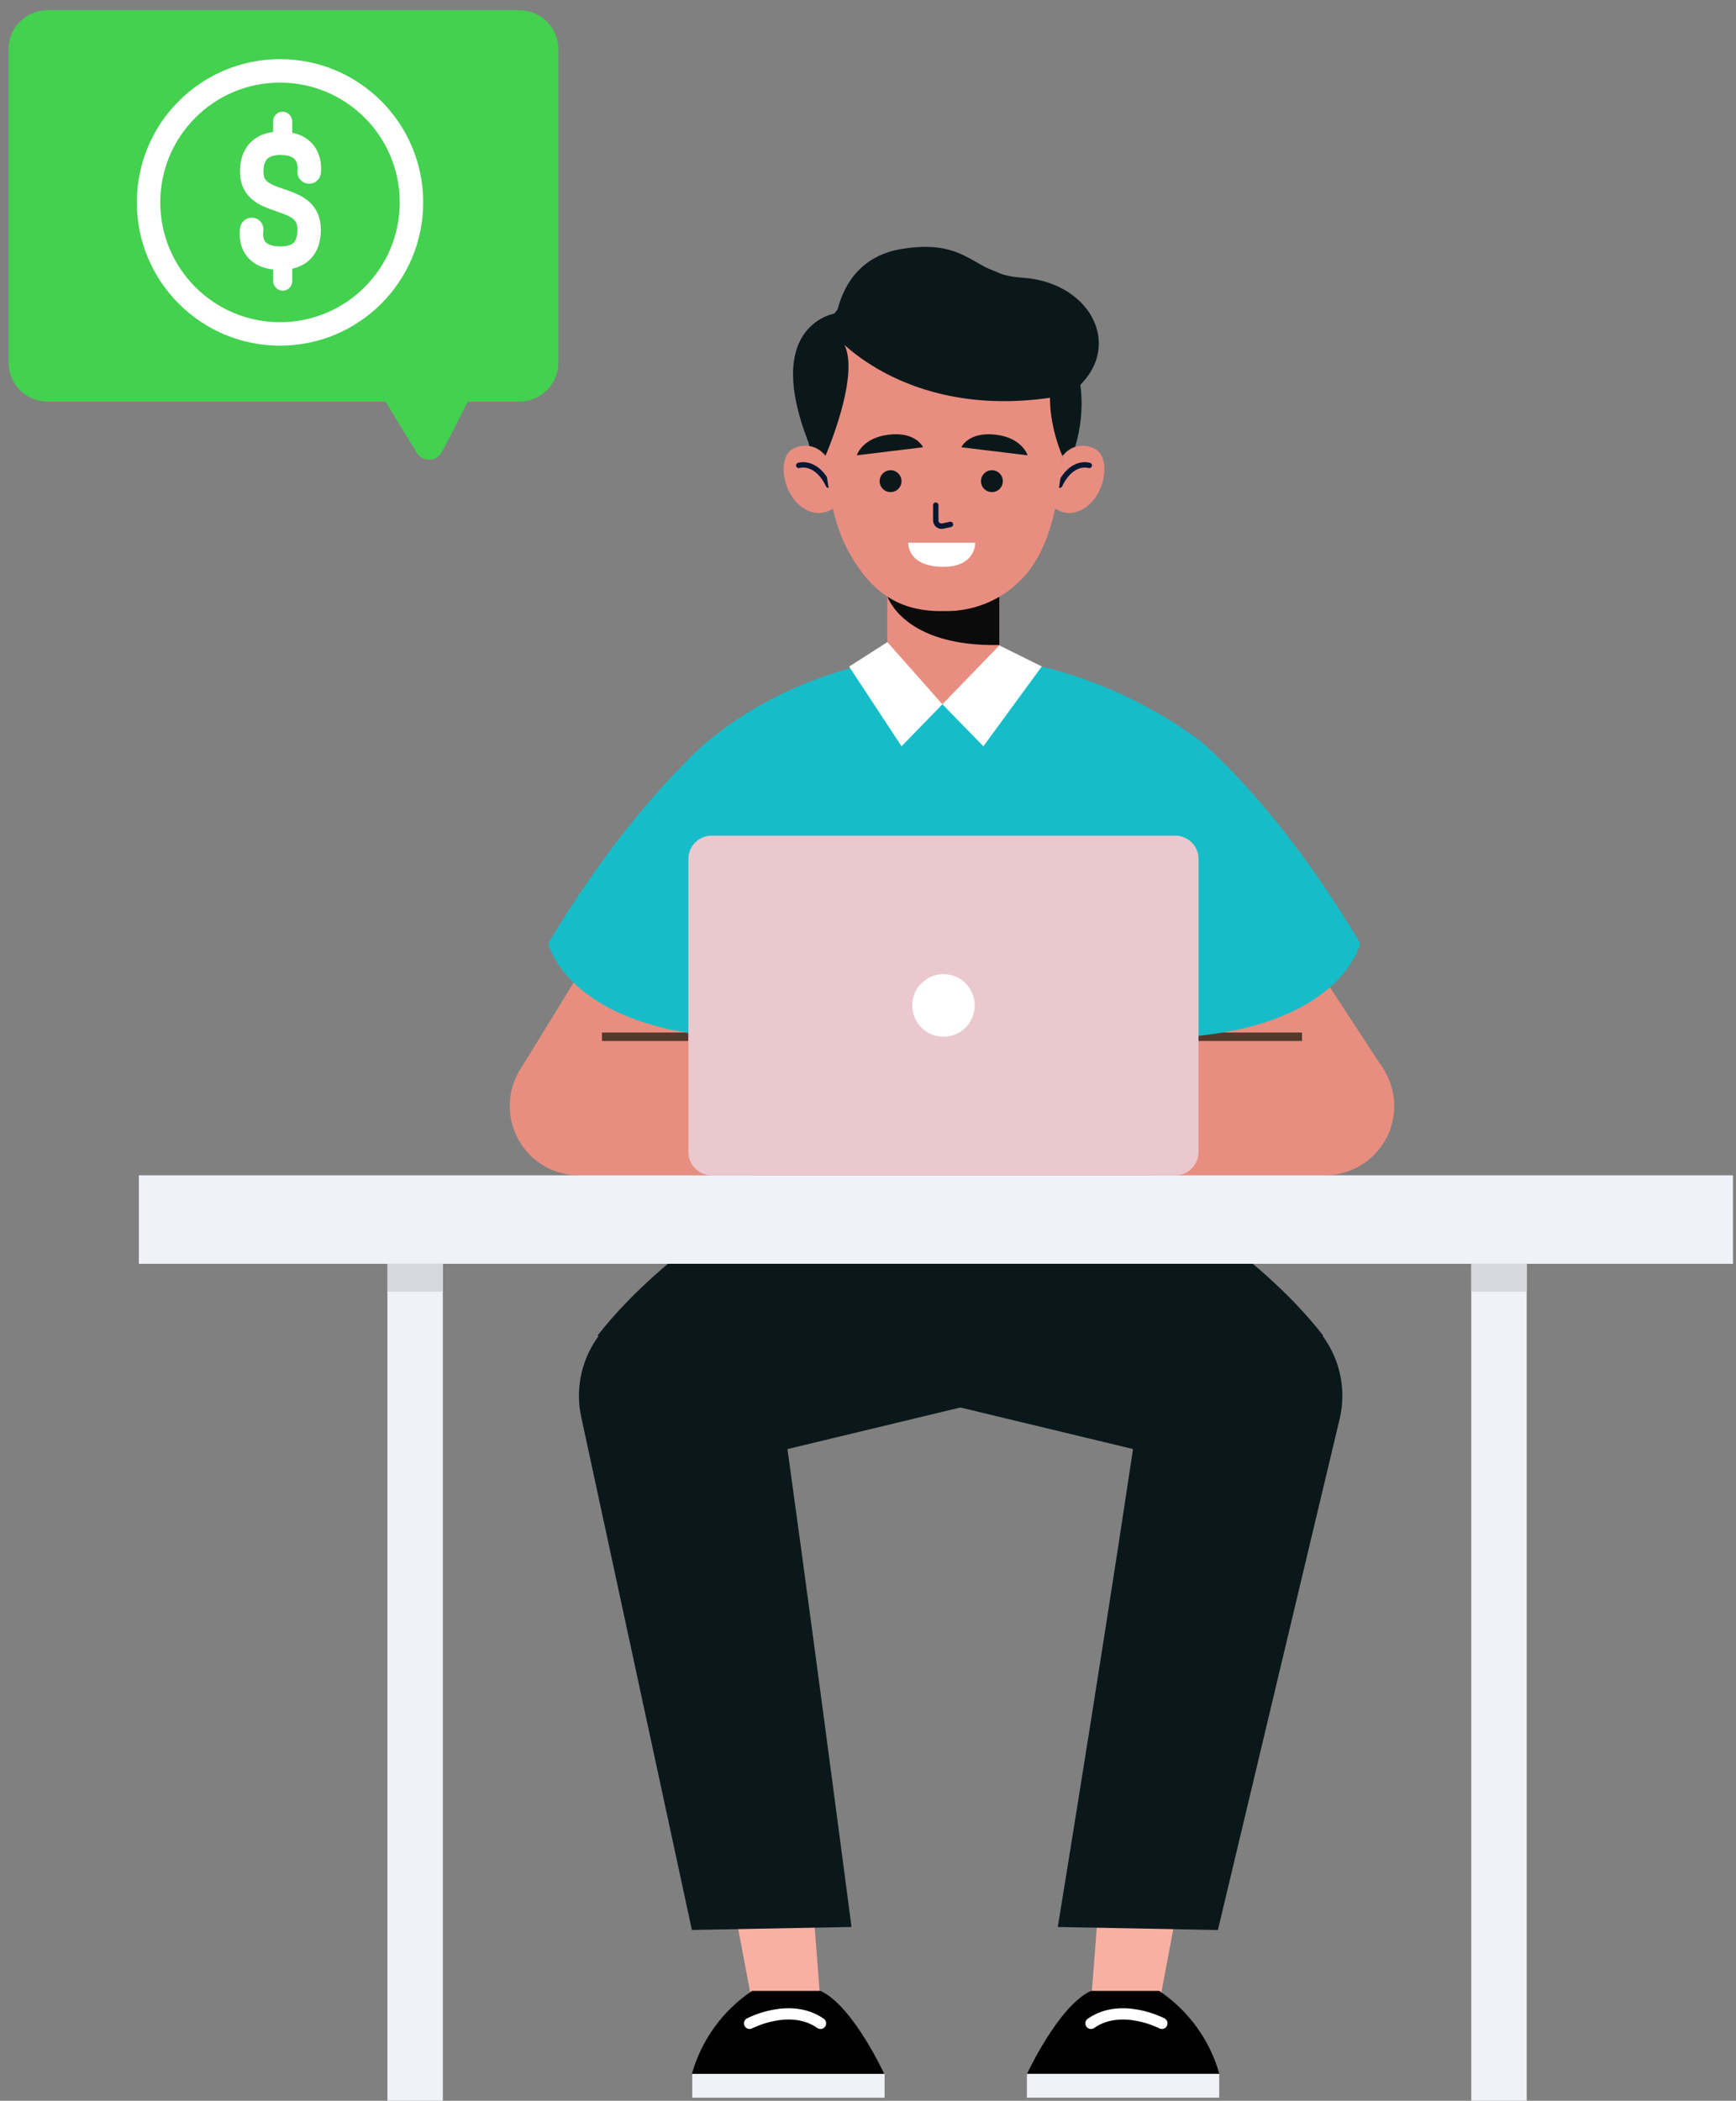 <svg width="148" height="179" viewBox="0 0 148 179" fill="none" xmlns="http://www.w3.org/2000/svg">
<rect x="0" y="0" width="148" height="179" fill="#808080" stroke="none"/>
<path d="M4.049 34.219L44.281 34.219C46.115 34.219 47.602 32.731 47.602 30.895L47.602 4.195C47.602 2.359 46.115 0.871 44.281 0.871L4.049 0.871C2.215 0.871 0.729 2.359 0.729 4.195L0.729 30.895C0.729 32.731 2.215 34.219 4.049 34.219Z" fill="#43D14F"/>
<circle cx="23.872" cy="17.246" r="11.207" stroke="white" stroke-width="2"/>
<path d="M26.357 14.655C26.357 14.655 26.759 12.208 23.91 12.208C21.462 12.208 21.461 14.161 21.462 14.655C21.465 17.825 26.355 16.287 26.355 19.549C26.355 21.18 25.54 21.996 23.909 21.996C20.959 21.996 21.463 19.549 21.463 19.549" stroke="white" stroke-width="2" stroke-linecap="round" stroke-linejoin="round"/>
<rect x="23.692" y="9.923" width="0.814" height="2.449" rx="0.407" fill="#C4C4C4" stroke="white" stroke-width="0.814"/>
<rect x="23.692" y="21.915" width="0.814" height="2.449" rx="0.407" fill="#C4C4C4" stroke="white" stroke-width="0.814"/>
<path d="M41.289 31.492L37.692 38.488C37.59 38.684 37.438 38.85 37.252 38.968C37.065 39.087 36.85 39.153 36.63 39.162C36.409 39.17 36.19 39.12 35.995 39.016C35.8 38.912 35.636 38.758 35.519 38.57L31.205 31.492H41.289Z" fill="#43D14F"/>
<path d="M67.184 100.453C66.457 101.078 56.793 106.3 50.952 113.788L62.624 124.558L81.951 119.911L83.089 100.422L67.184 100.453Z" fill="#0B181B"/>
<path d="M64.131 170.677L62.06 159.742H69.111L69.951 170.677H64.131Z" fill="#F9B0A3"/>
<path d="M69.951 169.641H64.11C61.618 171.313 59.802 173.818 58.986 176.708H75.383C75.383 176.708 72.708 170.892 69.951 169.641Z" fill="black"/>
<path d="M75.413 176.711H59.017V178.742H75.413V176.711Z" fill="#EFF2F9"/>
<path d="M63.905 172.405C63.905 172.405 67.359 170.589 69.951 172.405" stroke="white" stroke-width="0.96" stroke-linecap="round" stroke-linejoin="round"/>
<path d="M66.323 117.715C68.629 133.86 72.595 164.192 72.595 164.192L58.986 164.448L49.558 120.771C49.311 119.649 49.292 118.489 49.502 117.359C49.713 116.229 50.149 115.153 50.784 114.196C51.419 113.239 52.24 112.419 53.199 111.787C54.157 111.154 55.233 110.721 56.363 110.514C57.491 110.311 58.649 110.337 59.767 110.592C60.886 110.847 61.941 111.324 62.871 111.997C63.8 112.669 64.585 113.521 65.178 114.504C65.772 115.486 66.161 116.578 66.323 117.715Z" fill="#0B181B"/>
<path d="M96.564 100.453C97.292 101.078 106.956 106.3 112.797 113.788L101.125 124.558L81.798 119.911L80.66 100.422L96.564 100.453Z" fill="#0B181B"/>
<path d="M98.84 170.677L100.899 159.742H93.849L93.009 170.677H98.84Z" fill="#F9B0A3"/>
<path d="M93.008 169.641H98.829C101.321 171.313 103.137 173.818 103.953 176.708H87.557C87.557 176.708 90.252 170.892 93.008 169.641Z" fill="black"/>
<path d="M87.546 178.738H103.942V176.707H87.546V178.738Z" fill="#EFF2F9"/>
<path d="M99.055 172.405C99.055 172.405 95.601 170.589 93.009 172.405" stroke="white" stroke-width="0.96" stroke-linecap="round" stroke-linejoin="round"/>
<path d="M97.435 117.718C95.129 133.864 90.18 164.195 90.18 164.195L103.83 164.452L114.241 120.775C114.489 119.653 114.507 118.492 114.297 117.362C114.086 116.232 113.65 115.157 113.015 114.199C112.38 113.242 111.559 112.423 110.6 111.79C109.642 111.157 108.566 110.724 107.437 110.517C106.305 110.308 105.143 110.33 104.02 110.582C102.897 110.834 101.836 111.31 100.902 111.983C99.968 112.656 99.179 113.51 98.583 114.496C97.987 115.481 97.597 116.577 97.435 117.718Z" fill="#0B181B"/>
<path d="M80.116 55.734C80.116 55.734 67.819 55.734 58.688 64.679V89.749C58.688 89.749 102.169 90.405 102.169 89.749C102.169 89.092 102.169 63.017 102.169 63.017C95.769 58.323 88.051 55.774 80.116 55.734Z" fill="#16BDC8"/>
<path d="M61.753 88.34H49.353C47.791 88.34 46.292 88.961 45.187 90.067C44.082 91.174 43.461 92.674 43.461 94.238C43.46 95.013 43.611 95.781 43.907 96.498C44.202 97.215 44.636 97.867 45.183 98.415C45.73 98.964 46.38 99.399 47.096 99.697C47.812 99.993 48.579 100.146 49.353 100.146H63.936L61.753 88.34Z" fill="#E88E80"/>
<path d="M44.188 91.396L52.519 77.856L63.935 79.394L62.244 94.237L44.188 91.396Z" fill="#E88E80"/>
<path d="M58.689 88.34H51.321" stroke="#55382C" stroke-width="0.72" stroke-miterlimit="10"/>
<path d="M60.522 63.016C60.522 63.016 53.861 68.442 46.739 80.382C46.739 80.382 48.266 87.285 61.445 88.342L60.522 63.016Z" fill="#16BDC8"/>
<path d="M100.561 88.34H112.96C114.524 88.34 116.024 88.961 117.131 90.067C118.237 91.173 118.86 92.673 118.863 94.238C118.863 95.805 118.241 97.308 117.134 98.416C116.027 99.524 114.526 100.146 112.96 100.146H98.378L100.561 88.34Z" fill="#E88E80"/>
<path d="M118.094 91.332L107.673 75.371L98.378 79.392L100.069 94.235L118.094 91.332Z" fill="#E88E80"/>
<path d="M101.269 88.34H111.004" stroke="#55382C" stroke-width="0.72" stroke-miterlimit="10"/>
<path d="M102.191 63.016C102.191 63.016 108.893 68.442 115.964 80.382C115.964 80.382 114.447 87.285 101.269 88.342L102.191 63.016Z" fill="#16BDC8"/>
<path d="M100.202 71.207H60.666C59.574 71.207 58.688 72.093 58.688 73.187V98.164C58.688 99.257 59.574 100.144 60.666 100.144H100.202C101.294 100.144 102.18 99.257 102.18 98.164V73.187C102.18 72.093 101.294 71.207 100.202 71.207Z" fill="#EAC8CE"/>
<path d="M83.099 85.671C83.099 86.198 82.943 86.714 82.65 87.153C82.358 87.591 81.941 87.933 81.454 88.135C80.968 88.337 80.432 88.39 79.915 88.287C79.398 88.184 78.924 87.93 78.551 87.557C78.178 87.184 77.924 86.709 77.822 86.191C77.719 85.674 77.772 85.138 77.973 84.65C78.175 84.163 78.516 83.746 78.955 83.453C79.393 83.16 79.908 83.004 80.435 83.004C81.141 83.004 81.819 83.285 82.319 83.785C82.819 84.285 83.099 84.964 83.099 85.671Z" fill="white"/>
<path d="M75.648 50.492H85.21V56.647C85.21 57.086 85.123 57.521 84.955 57.926C84.787 58.332 84.541 58.701 84.231 59.011C83.921 59.322 83.552 59.568 83.147 59.736C82.742 59.904 82.308 59.991 81.869 59.991H78.979C78.095 59.988 77.248 59.635 76.623 59.008C75.999 58.381 75.648 57.532 75.648 56.647V50.492Z" fill="#E88E80"/>
<path d="M75.67 50.855C75.67 50.855 77.064 55.133 85.2 54.958V49.07C85.2 49.07 84.657 50.168 81.029 50.014C77.402 49.86 75.67 50.855 75.67 50.855Z" fill="#0B0B0B"/>
<path d="M80.342 46.566C86.896 46.566 92.209 41.115 92.209 34.391C92.209 27.666 86.896 22.215 80.342 22.215C73.788 22.215 68.476 27.666 68.476 34.391C68.476 41.115 73.788 46.566 80.342 46.566Z" fill="#0B181B"/>
<path d="M90.6 38.847C90.89 38.449 91.309 38.164 91.787 38.042C92.264 37.92 92.768 37.969 93.213 38.181C94.976 38.847 94.177 43.135 91.533 43.679C91.236 43.731 90.931 43.719 90.639 43.643C90.347 43.566 90.076 43.428 89.842 43.238C89.842 43.238 90.498 40.048 90.6 38.847Z" fill="#E88E80"/>
<path d="M92.865 39.657C92.865 39.657 91.389 39.165 90.344 41.34" stroke="#021833" stroke-width="0.46" stroke-linecap="round" stroke-linejoin="round"/>
<path d="M70.371 38.849C70.08 38.449 69.658 38.164 69.179 38.042C68.701 37.92 68.194 37.97 67.748 38.182C65.985 38.849 66.784 43.136 69.428 43.68C69.725 43.736 70.031 43.725 70.323 43.649C70.615 43.572 70.887 43.432 71.119 43.239C71.119 43.239 70.474 40.049 70.371 38.849Z" fill="#E88E80"/>
<path d="M68.097 39.657C68.097 39.657 69.572 39.165 70.628 41.34" stroke="#021833" stroke-width="0.46" stroke-linecap="round" stroke-linejoin="round"/>
<path d="M90.754 35.154C90.754 37.892 90.467 43.637 88.704 47.042C87.975 48.555 86.832 49.83 85.408 50.719C83.985 51.609 82.338 52.077 80.66 52.068C77.043 52.171 74.348 50.848 72.185 46.693C70.023 42.539 70.136 35.205 70.136 35.205C70.136 35.205 70.136 25.398 80.383 25.398C91.082 25.398 90.754 35.154 90.754 35.154Z" fill="#E88E80"/>
<path d="M70.371 38.849C70.371 38.849 74.245 29.966 71.119 28.52C71.119 28.52 68.885 36.131 70.371 38.849Z" fill="#0B181B"/>
<path d="M90.569 38.847C90.569 38.847 88.386 34.057 90.313 30.641C90.313 30.61 92.055 36.129 90.569 38.847Z" fill="#0B181B"/>
<path d="M76.857 41C76.857 41.184 76.803 41.365 76.7 41.518C76.598 41.672 76.452 41.792 76.282 41.862C76.111 41.933 75.924 41.951 75.743 41.915C75.562 41.879 75.396 41.79 75.265 41.66C75.135 41.529 75.046 41.363 75.01 41.182C74.974 41.001 74.993 40.813 75.063 40.643C75.134 40.472 75.253 40.326 75.407 40.224C75.56 40.121 75.74 40.066 75.925 40.066C76.172 40.066 76.409 40.165 76.584 40.34C76.759 40.515 76.857 40.752 76.857 41Z" fill="#0B181B"/>
<path d="M85.496 41C85.496 41.184 85.441 41.365 85.339 41.518C85.236 41.672 85.091 41.792 84.92 41.862C84.75 41.933 84.562 41.951 84.382 41.915C84.201 41.879 84.034 41.79 83.904 41.66C83.774 41.529 83.685 41.363 83.649 41.182C83.613 41.001 83.631 40.813 83.702 40.643C83.772 40.472 83.892 40.326 84.045 40.224C84.199 40.121 84.379 40.066 84.563 40.066C84.811 40.066 85.048 40.165 85.223 40.34C85.398 40.515 85.496 40.752 85.496 41Z" fill="#0B181B"/>
<path d="M79.778 43.043V44.335C79.777 44.409 79.792 44.481 79.822 44.548C79.853 44.615 79.897 44.674 79.953 44.721C80.009 44.768 80.075 44.802 80.146 44.821C80.217 44.839 80.291 44.842 80.362 44.828L81.029 44.684" stroke="#021833" stroke-width="0.46" stroke-linecap="round" stroke-linejoin="round"/>
<path d="M78.692 38.11L73.046 38.797C73.046 38.797 73.497 37.289 75.802 37.033C78.108 36.776 78.692 38.11 78.692 38.11Z" fill="#0B181B"/>
<path d="M81.962 38.11L87.608 38.797C87.608 38.797 87.157 37.289 84.852 37.033C82.546 36.776 81.962 38.11 81.962 38.11Z" fill="#0B181B"/>
<path d="M77.432 46.242H83.14C83.14 46.242 83.233 48.365 80.271 48.294C77.309 48.222 77.432 46.242 77.432 46.242Z" fill="white"/>
<path d="M71.12 28.516C71.12 28.516 77.494 36.251 90.99 33.645C90.99 33.645 92.179 26.66 85.2 24.526C78.222 22.392 72.78 27.47 71.12 28.516Z" fill="#0B181B"/>
<path d="M71.118 28.518C71.118 28.518 70.985 22.169 76.857 21.215C82.729 20.261 82.913 23.41 87.105 23.656C93.315 24.035 96.143 30.139 91.03 33.678L82.401 28.549L71.118 28.518Z" fill="#0B181B"/>
<path d="M71.345 26.672C71.345 26.672 64.951 27.462 68.896 37.617L71.345 26.672Z" fill="#0B181B"/>
<path d="M75.649 54.715L80.343 60.008L76.859 63.588L72.391 56.797L75.649 54.715Z" fill="white"/>
<path d="M85.2 54.992L80.343 60.008L83.837 63.588L88.818 56.787L85.2 54.992Z" fill="white"/>
<path d="M147.742 100.145H11.837V107.684H147.742V100.145Z" fill="#EFF2F9"/>
<path d="M37.752 107.676H33.028V178.997H37.752V107.676Z" fill="#EFF2F9"/>
<path d="M37.752 107.676H33.028V110.056H37.752V107.676Z" fill="#D6D8DD"/>
<path d="M130.156 107.676H125.432V178.997H130.156V107.676Z" fill="#EFF2F9"/>
<path d="M130.156 107.676H125.432V110.056H130.156V107.676Z" fill="#D6D8DD"/>
</svg>
